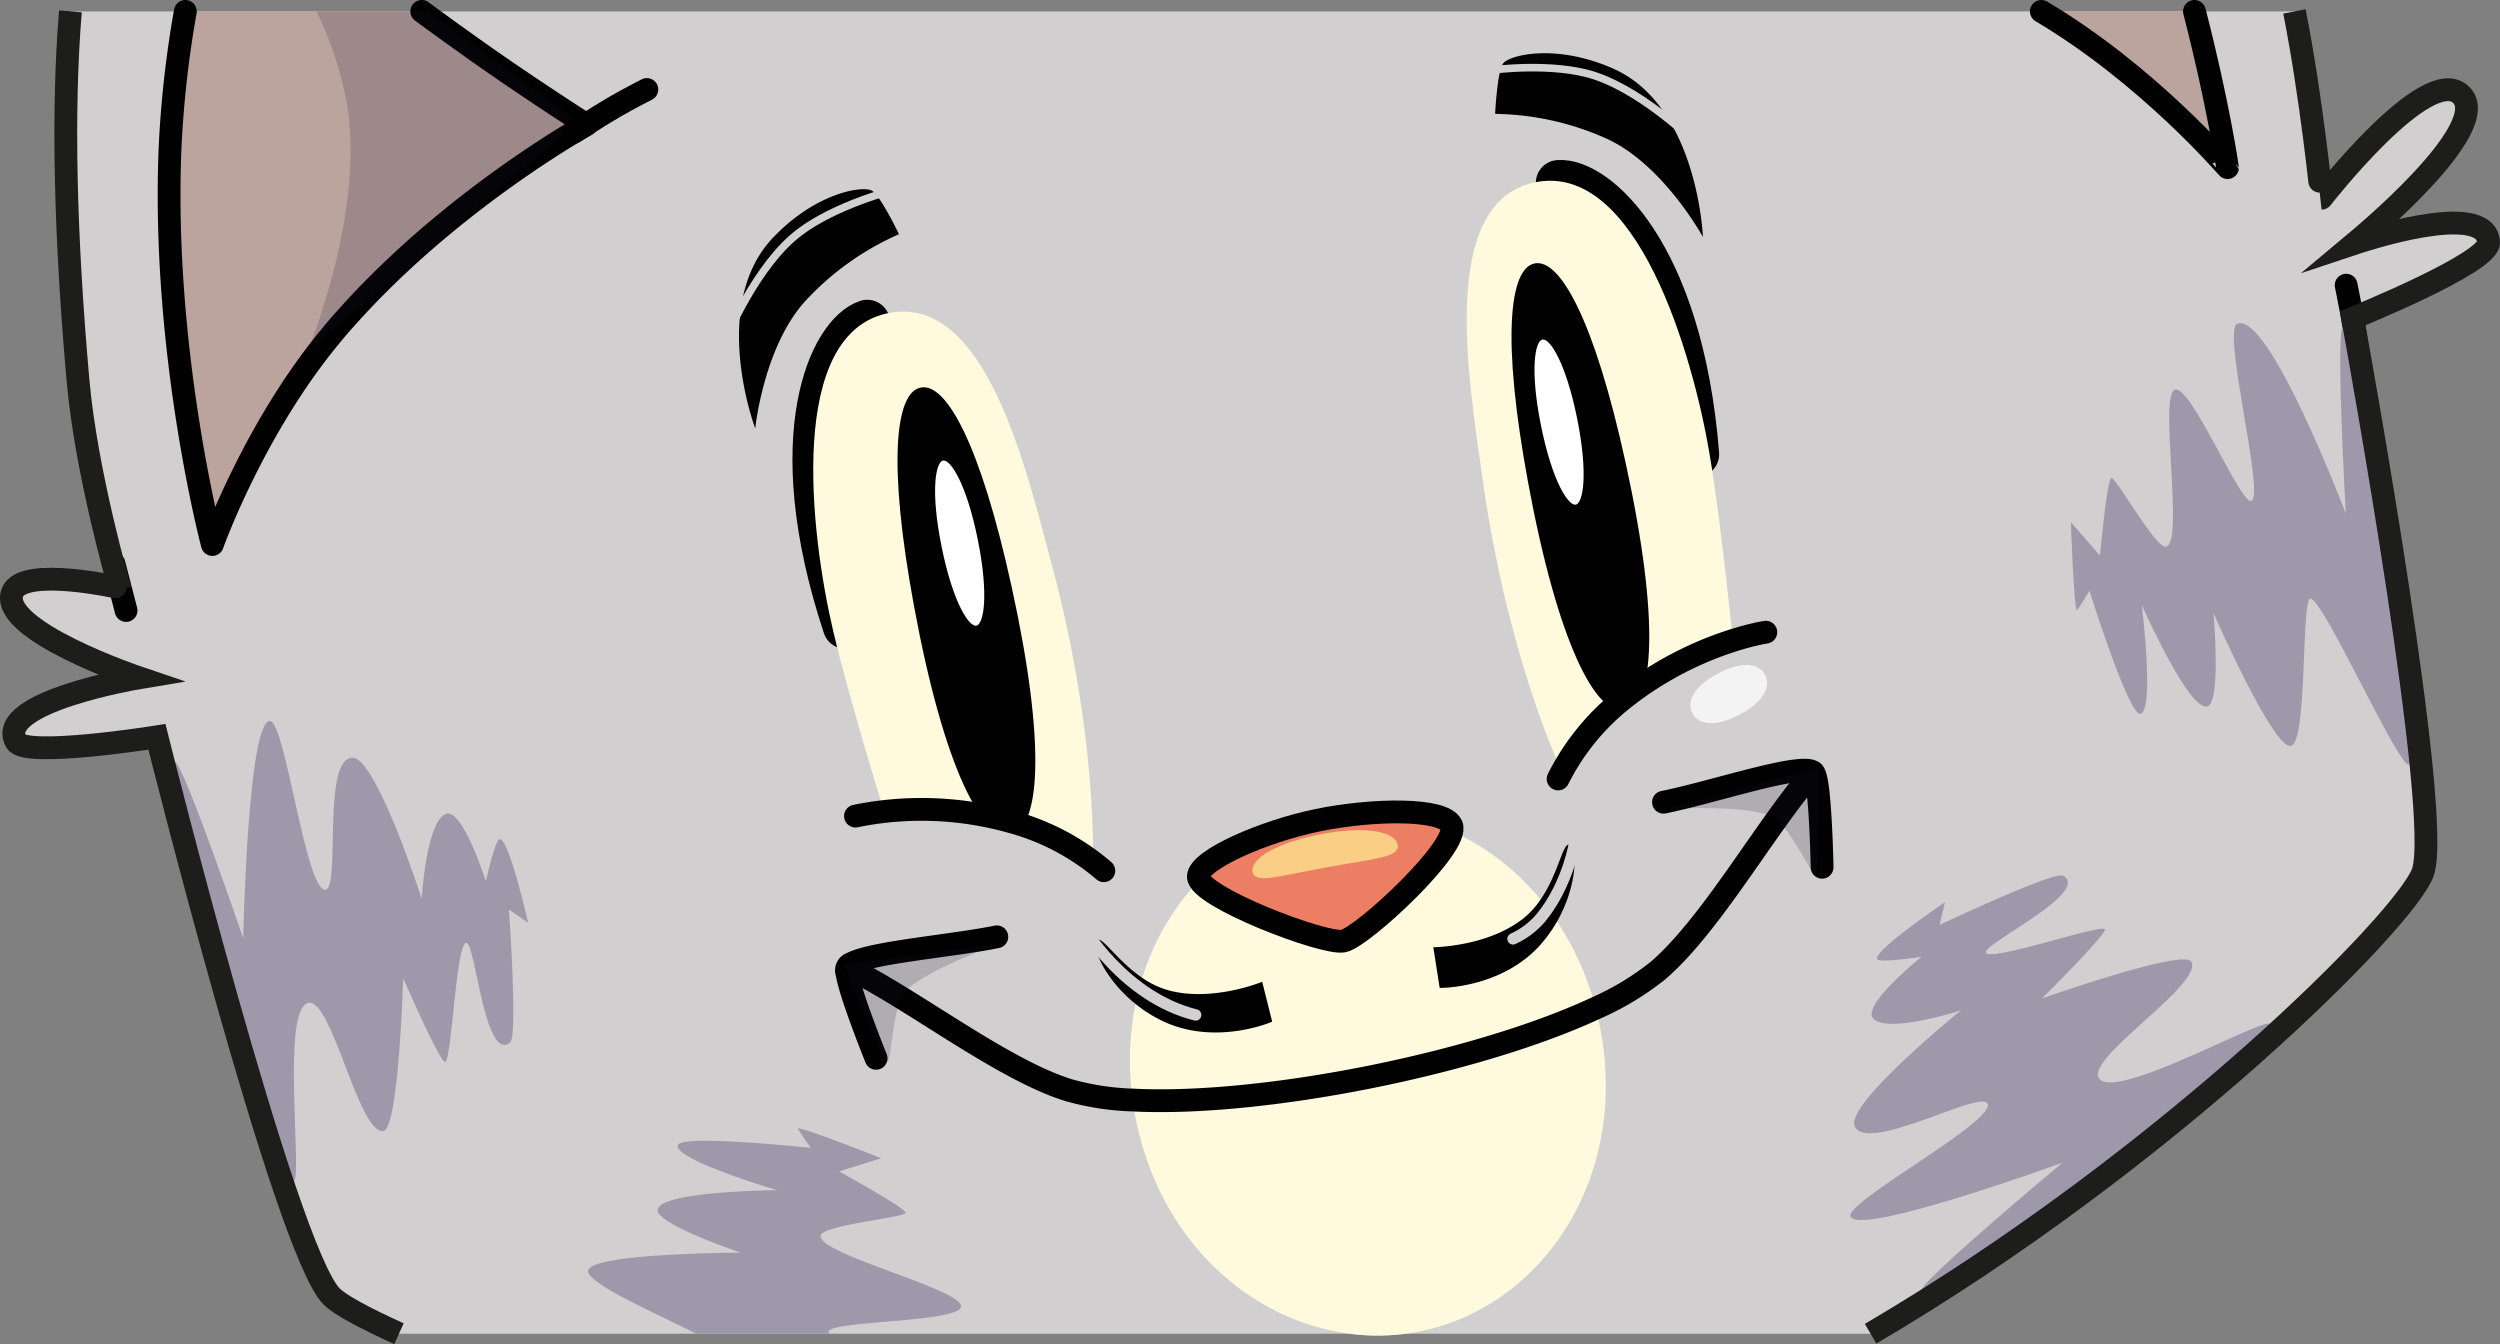 <svg xmlns="http://www.w3.org/2000/svg" viewBox="0 0 657.94 353.73"><rect x="0" y="0" width="657.94" height="353.73" fill="#808080" stroke="none"/><defs><style>.cls-1{fill:#d1cfd0;}.cls-10,.cls-12,.cls-15,.cls-2,.cls-6{fill:none;}.cls-12,.cls-2,.cls-7,.cls-8{stroke:#010101;}.cls-10,.cls-12,.cls-2,.cls-6,.cls-7,.cls-8{stroke-linecap:round;stroke-linejoin:round;}.cls-2{stroke-width:12px;}.cls-3{fill:#fff9de;}.cls-4{fill:#010101;}.cls-5{fill:#fff;}.cls-10,.cls-6{stroke:#d1cfd0;}.cls-6{stroke-width:2px;}.cls-7{fill:#bba39e;}.cls-12,.cls-7,.cls-8{stroke-width:6px;}.cls-8{fill:#ec7f63;}.cls-9{fill:#face85;}.cls-10{stroke-width:3px;}.cls-11{fill:#1a1430;fill-opacity:0.18;}.cls-13{fill:#9e98ab;}.cls-14{fill:#f4f3f4;}.cls-15{stroke:#1d1d1b;stroke-miterlimit:10;stroke-width:6px;}</style></defs><g id="Réteg_2" data-name="Réteg 2"><g id="Réteg_1" data-name="Réteg 1"><path class="cls-1" d="M619.16,83.75l.12.68c1.84,10.1,23.56,130.19,18.38,145.09C633.34,241.93,570.2,305.32,492.3,351H370a57.3,57.3,0,0,1-14.86,0H105c-9.48-4.28-15.68-7.74-17.7-9.76-12.25-12.25-46-147.33-46-147.33s-34.69,5.57-37.07,1.26c-5.77-10.43,32.33-16.79,32.33-16.79S-.65,165.84,3.3,155.89c2.8-7,28.17-1.2,28.17-1.21s-8.73-29.88-10.93-54.54c-3.39-38.28-4.17-70.81-2-97.14H603.85C608.37,25.8,611,52.17,611,52.17s27.62-35.53,36.61-27.33c9.41,8.6-27.51,38.82-28,39.23.72-.24,34.65-11.75,35.35-.32C655.27,69.19,619.16,83.73,619.16,83.75Z"/><path class="cls-2" d="M410.19,48.12c9.41-.74,32,18.18,36.25,71.42"/><path class="cls-3" d="M410.86,202.58s8.81-10,17.76-16.1c11.57-7.84,27.88-13.43,27.88-13.43s-3.29-34.09-6.6-53.67C445.52,93.46,430.73,42,403.61,48.06c-25,5.64-17.14,51.43-13.55,77.14C396.68,173.13,410.86,202.57,410.86,202.58Z"/><path class="cls-4" d="M403.87,69.33c6.67-1.35,15.73,14.85,23.94,52.38,9.29,42.44,7.34,63.65-.19,65.17s-17.58-17.26-25.48-60C395.16,89.13,397.22,70.67,403.87,69.33Z"/><path class="cls-5" d="M405.92,89.35c1.9-.39,6.15,5.94,9.14,20.77s1.54,22.31-.36,22.69-6.15-5.94-9.14-20.77S404,89.74,405.92,89.35Z"/><path class="cls-4" d="M448.17,62.38S446.84,27.8,424.43,18c-14.74-6.48-26.85-3.65-28.79-1.36-1.61,1.9-2.16,13.33-2.16,13.33a73.84,73.84,0,0,1,28.7,6.24C437.48,42.76,448.17,62.38,448.17,62.38Z"/><path class="cls-6" d="M392.58,18.43s16.2-2.15,27.2,1.53c14,4.68,28.57,19.66,28.57,19.66"/><path class="cls-7" d="M577.53,3c6.24,24.18,8.7,41.11,8.7,41.12s-21-24.54-49-41.12"/><path class="cls-2" d="M228.24,84.89c-9,3-22.47,29.2-5.71,79.87"/><path class="cls-3" d="M287.57,227.48s-12-5.82-22.62-7.94C251.25,216.79,234,218,234,218s-10.19-32.69-14.74-52c-6-25.59-12.38-78.79,15-83.69,25.21-4.5,35.72,40.77,42.44,65.86C289.21,194.84,287.57,227.47,287.57,227.48Z"/><path class="cls-4" d="M242.29,102c-6.67,1.35-8.72,19.79-1.74,57.52,7.9,42.74,17.94,61.53,25.48,60s9.52-22.73.19-65.18C258,116.82,249,100.61,242.29,102Z"/><path class="cls-5" d="M248.18,121.21c-1.91.38-3.37,7.86-.37,22.68s7.24,21.17,9.15,20.78,3.35-7.86.36-22.69S250.08,120.82,248.18,121.21Z"/><path class="cls-4" d="M198.76,112.75s-12.2-32.37,4.64-50.15c11.07-11.7,23.32-13.79,26-12.45,2.21,1.11,7.19,11.49,7.19,11.49a74.06,74.06,0,0,0-24,16.89C201,90.52,198.77,112.75,198.76,112.75Z"/><path class="cls-3" d="M373.72,350.38c-1.24.25-2.48.45-3.72.62a57.3,57.3,0,0,1-14.86,0c-25.85-3.37-49.68-24.11-56.17-56.27q-.54-2.64-.88-5.23a75.24,75.24,0,0,1,.76-25.3c.3-1.43.63-2.85,1-4.24.24-.88.49-1.75.77-2.62a65.82,65.82,0,0,1,15-25.75A60.28,60.28,0,0,1,327.31,222a56.28,56.28,0,0,1,37.17-8.28,60.28,60.28,0,0,1,17.59,5,66,66,0,0,1,23.38,18c.63.77,1.25,1.55,1.86,2.35.85,1.11,1.66,2.26,2.45,3.43a75.55,75.55,0,0,1,10.17,22.77c.4,1.54.77,3.11,1.09,4.71C429.06,309.86,405.83,343.92,373.72,350.38Z"/><path class="cls-6" d="M233,50.65s-15.77,4.32-24.46,12c-11.08,9.74-18.7,29.2-18.7,29.2"/><path class="cls-8" d="M382,217.19c2.48,5.43-23.41,29.43-28.45,30.47s-38.32-11.69-38.17-17c.14-4.39,17.21-11.89,31.29-14.78C361,212.91,379.89,212.58,382,217.19Z"/><path class="cls-9" d="M346.8,219.71c13.9-2.81,20.91-.38,21.06,2.9.15,3.09-6,3.33-19.11,5.72-12.5,2.29-18.1,4.2-19.05,1.39S333.87,222.32,346.8,219.71Z"/><path class="cls-7" d="M111,3q5.43,4,11.32,8.19c8.33,6,16.58,11.53,22.63,15.53h0c5,3.29,8.44,5.52,9.23,6l.17.11s-1.13.63-3.14,1.82l-.14.09c-1.79,1.07-4.24,2.57-7.19,4.49-12.64,8.19-34.52,23.85-53,44.69q-2,2.2-3.86,4.5C66.66,113,55.89,143.3,55.89,143.3S42.63,93.21,44.73,39.5A277.34,277.34,0,0,1,48.78,3"/><path class="cls-4" d="M414,223.57h0a1.83,1.83,0,0,0-1-1.27c-1.73-.54-2.85,7.64-7.59,14.49a22.26,22.26,0,0,1-4.67,5.05c-9.46,7.37-23.53,7.45-23.53,7.45L378.89,260s16.46.22,26.77-11.66a36.73,36.73,0,0,0,4.1-5.79C414.24,234.7,415,226.66,414,223.57Zm-81.82,34.81s-13,5.38-24.58,2.27a23,23,0,0,1-7-3.31c-6.61-4.49-10.59-11.08-11.9-9.94a1.52,1.52,0,0,0-.41,1.17h0c0,2.93,3.55,10,10.53,15.62a36.23,36.23,0,0,0,6.79,4.35c14.11,6.95,29.2.35,29.2.35Z"/><path class="cls-10" d="M314.67,267.11c-19.05-4.76-29.77-23.48-29.77-23.48"/><path class="cls-10" d="M398.2,247.08a21.12,21.12,0,0,0,7-5.16c7.43-8.76,9.21-20.2,9.21-20.2"/><path class="cls-11" d="M152.33,32.13l-8.44,7.13L90.93,84l-10,8.47S96,56.58,91.38,27.81A94.28,94.28,0,0,0,83.32,3h29.32L145,26.72h0Z"/><path class="cls-12" d="M620.24,90.51c-.31-2-.65-4.13-1-6.08l-.12-.68c-.11-.68-.22-1.33-.33-1.92-.39-1.91-1.34-6.78-1.34-6.78"/><path class="cls-12" d="M30,148.37q1.57,6.15,3.18,12.3"/><path class="cls-13" d="M627.36,144.59S619,85.16,616.62,86c-2,.68.74,49.16.74,49.16S597.13,81.8,588.79,85.22c-4.11,1.68,7.47,45.71,3.64,46.62-2.86.69-15.92-30.62-20-29.29C568,104,575,143.09,570,143.88c-2.77.43-13.19-18.47-14.35-18.1s-3,20.44-3,20.44L545,137.41s.82,23.19,1.59,23.19c.21,0,3.31-5.13,3.31-5.13s10.19,32.54,13.29,32.38c3.89-.23.6-27.56.47-28.65.43,1,12.66,28.32,17.3,26.71,3.66-1.26,1.58-24.54,1.58-24.54s15.74,35.89,20.36,34.94c4.41-.95,2.7-38.09,5.07-38.74,3.07-.88,23.38,44.76,26,43.61C636.19,200.21,627.36,144.6,627.36,144.59ZM139,242.86s-5.09-22.49-7.53-22c-1.23.26-3.6,11.07-3.6,11.07s-6.25-19.83-10.69-17.67c-5.09,2.49-6.19,22.28-6.19,22.28S99,199.2,92.71,199.41c-8,.25-3.09,34.07-7,34.72C80.47,235,75.09,189.59,71,189.76c-5.81.28-7,57.14-7,57.14S48.14,200.55,46,200.5c-1.67,0,10.88,46.41,16.59,66,3.92,13.45,13.54,44.27,14.63,44.34,2.61.17-3.46-45.69,4-46.92,6.23-1,13.2,34.83,19.72,33.71,4-.67,5.18-40.14,5.18-40.14s9.64,22.1,11,22c1.77-.12,2.84-31.13,5.58-31.37,2.46-.21,4.74,31.62,11.55,26.26,2.07-1.65-.31-35-.31-35Z"/><path class="cls-1" d="M464.72,166.38s-18.87,2.78-37.31,17.4A62.6,62.6,0,0,0,410.06,205l20.56,4.76Z"/><path class="cls-12" d="M464.72,166.38s-18.87,2.78-37.31,17.4A62.6,62.6,0,0,0,410.06,205"/><path class="cls-14" d="M452.09,177.26c7.33-3.89,11.15-2.11,12.44.31s.63,6.59-6.67,10.48-11.15,2.12-12.44-.3S444.77,181.19,452.09,177.26Z"/><path class="cls-1" d="M225.14,214.77a87,87,0,0,1,41.12,1.54,62.64,62.64,0,0,1,24.24,12.84l-17.14,12.38Z"/><path class="cls-12" d="M225.14,214.77a87,87,0,0,1,41.12,1.54,62.64,62.64,0,0,1,24.24,12.84"/><path class="cls-12" d="M437.79,211.12c11.92-2.4,32.11-9.09,38.07-8.37h0a2.57,2.57,0,0,1,1.34.46h0c.57.48,1,2.74,1.33,5.73v.16c.79,7.42,1,19.14,1,19.14M223,254.57c4.36,2.1,9.17,4.91,14.21,8,14.45,8.88,30.79,20.16,43.89,24.3a69.79,69.79,0,0,0,17,2.63c33.85,1.75,90.44-9.53,121.84-24.17a74,74,0,0,0,16.27-9.79c10.57-9,21.38-26,31.34-39.88,3.33-4.64,6.57-8.93,9.67-12.45M262.34,246.55c-11.84,2.41-32.8,4.07-38.21,7a1.89,1.89,0,0,0-1.22,2.55h0c.81,5.52,7.65,22.42,7.65,22.42"/><path class="cls-11" d="M477.66,230.13c-.78.14-6.82-12.62-10.75-14.93-6.07-3.59-28.34-2.32-28.34-2.32L478.51,202S478.86,229.92,477.66,230.13Z"/><path class="cls-11" d="M233.68,279.39c.77-.17,1.39-14.28,4.12-17.93C242,255.81,263,248.34,263,248.34l-41,5.5S232.49,279.67,233.68,279.39Z"/><path class="cls-12" d="M170.24,23.55s-4.63,2.34-8.68,4.69c-5.07,3-10.47,6.53-10.47,6.53"/><path class="cls-13" d="M252.91,343.86c.42-4.61-38.17-13.9-36.92-18.75.7-2.71,22.2-4.72,22.35-5.91s-17.53-10.92-17.53-10.92l11.11-3.46s-21.64-8.57-21.9-7.8c-.07.19,3.38,5.09,3.38,5.09s-33.91-3.66-35-.76c-1.37,3.74,26.11,11.88,26.11,11.88s-31.05.2-31.43,5.19c-.3,3.81,21.91,11.26,21.91,11.26s-39.26.08-40.2,4.67c-.72,3.34,18.83,11.69,28.38,16.65h35.09a.68.68,0,0,1-.19-.55C218.61,347.5,252.52,348.09,252.91,343.86Zm299.44-60.18c-3.24-5.42,27.73-24.88,24.32-30.59-2-3.43-38.28,9.33-39.27,9.68.64-.64,17.09-17,16.53-18.18-.73-1.58-30.06,8.61-31.27,6.14-1.08-2.22,27.78-15.87,20.31-20.27-2.27-1.33-32.51,12.95-32.51,12.95l1.39-5.95s-19.13,12.89-17.78,15c.69,1,11.62-.64,11.62-.64s-16.22,13-12.59,16.36c4.14,3.84,23-2.29,23-2.29s-30.5,24.67-28,30.48c3.14,7.36,32.89-9.46,34.93-6,2.67,4.54-37.7,26-36,29.8,2.32,5.28,55.78-14.18,55.78-14.18s-37.71,31.49-37,33.5v.05c.56,1.6,39.55-26.77,55.74-39.34,11.21-8.72,36.41-29.57,36.06-30.62C596.72,267,556.27,290.24,552.35,283.68Z"/><path class="cls-15" d="M105,351c-9.48-4.28-15.68-7.74-17.7-9.76-12.25-12.25-46-147.33-46-147.33s-34.69,5.57-37.07,1.26c-5.77-10.43,32.33-16.79,32.33-16.79S-.66,165.83,3.29,155.88c2.8-7,28.17-1.2,28.17-1.21s-8.73-29.88-10.93-54.54c-3.39-38.28-4.17-70.81-2-97.14"/><path class="cls-15" d="M603.84,3c4.52,22.8,7.13,49.17,7.14,49.17s27.62-35.53,36.61-27.33c9.41,8.6-27.51,38.82-28,39.23.72-.24,34.65-11.75,35.35-.32.33,5.44-35.78,20-35.78,20l.12.68c1.84,10.1,23.56,130.19,18.38,145.09-4.32,12.41-67.46,75.8-145.36,121.48"/></g></g></svg>